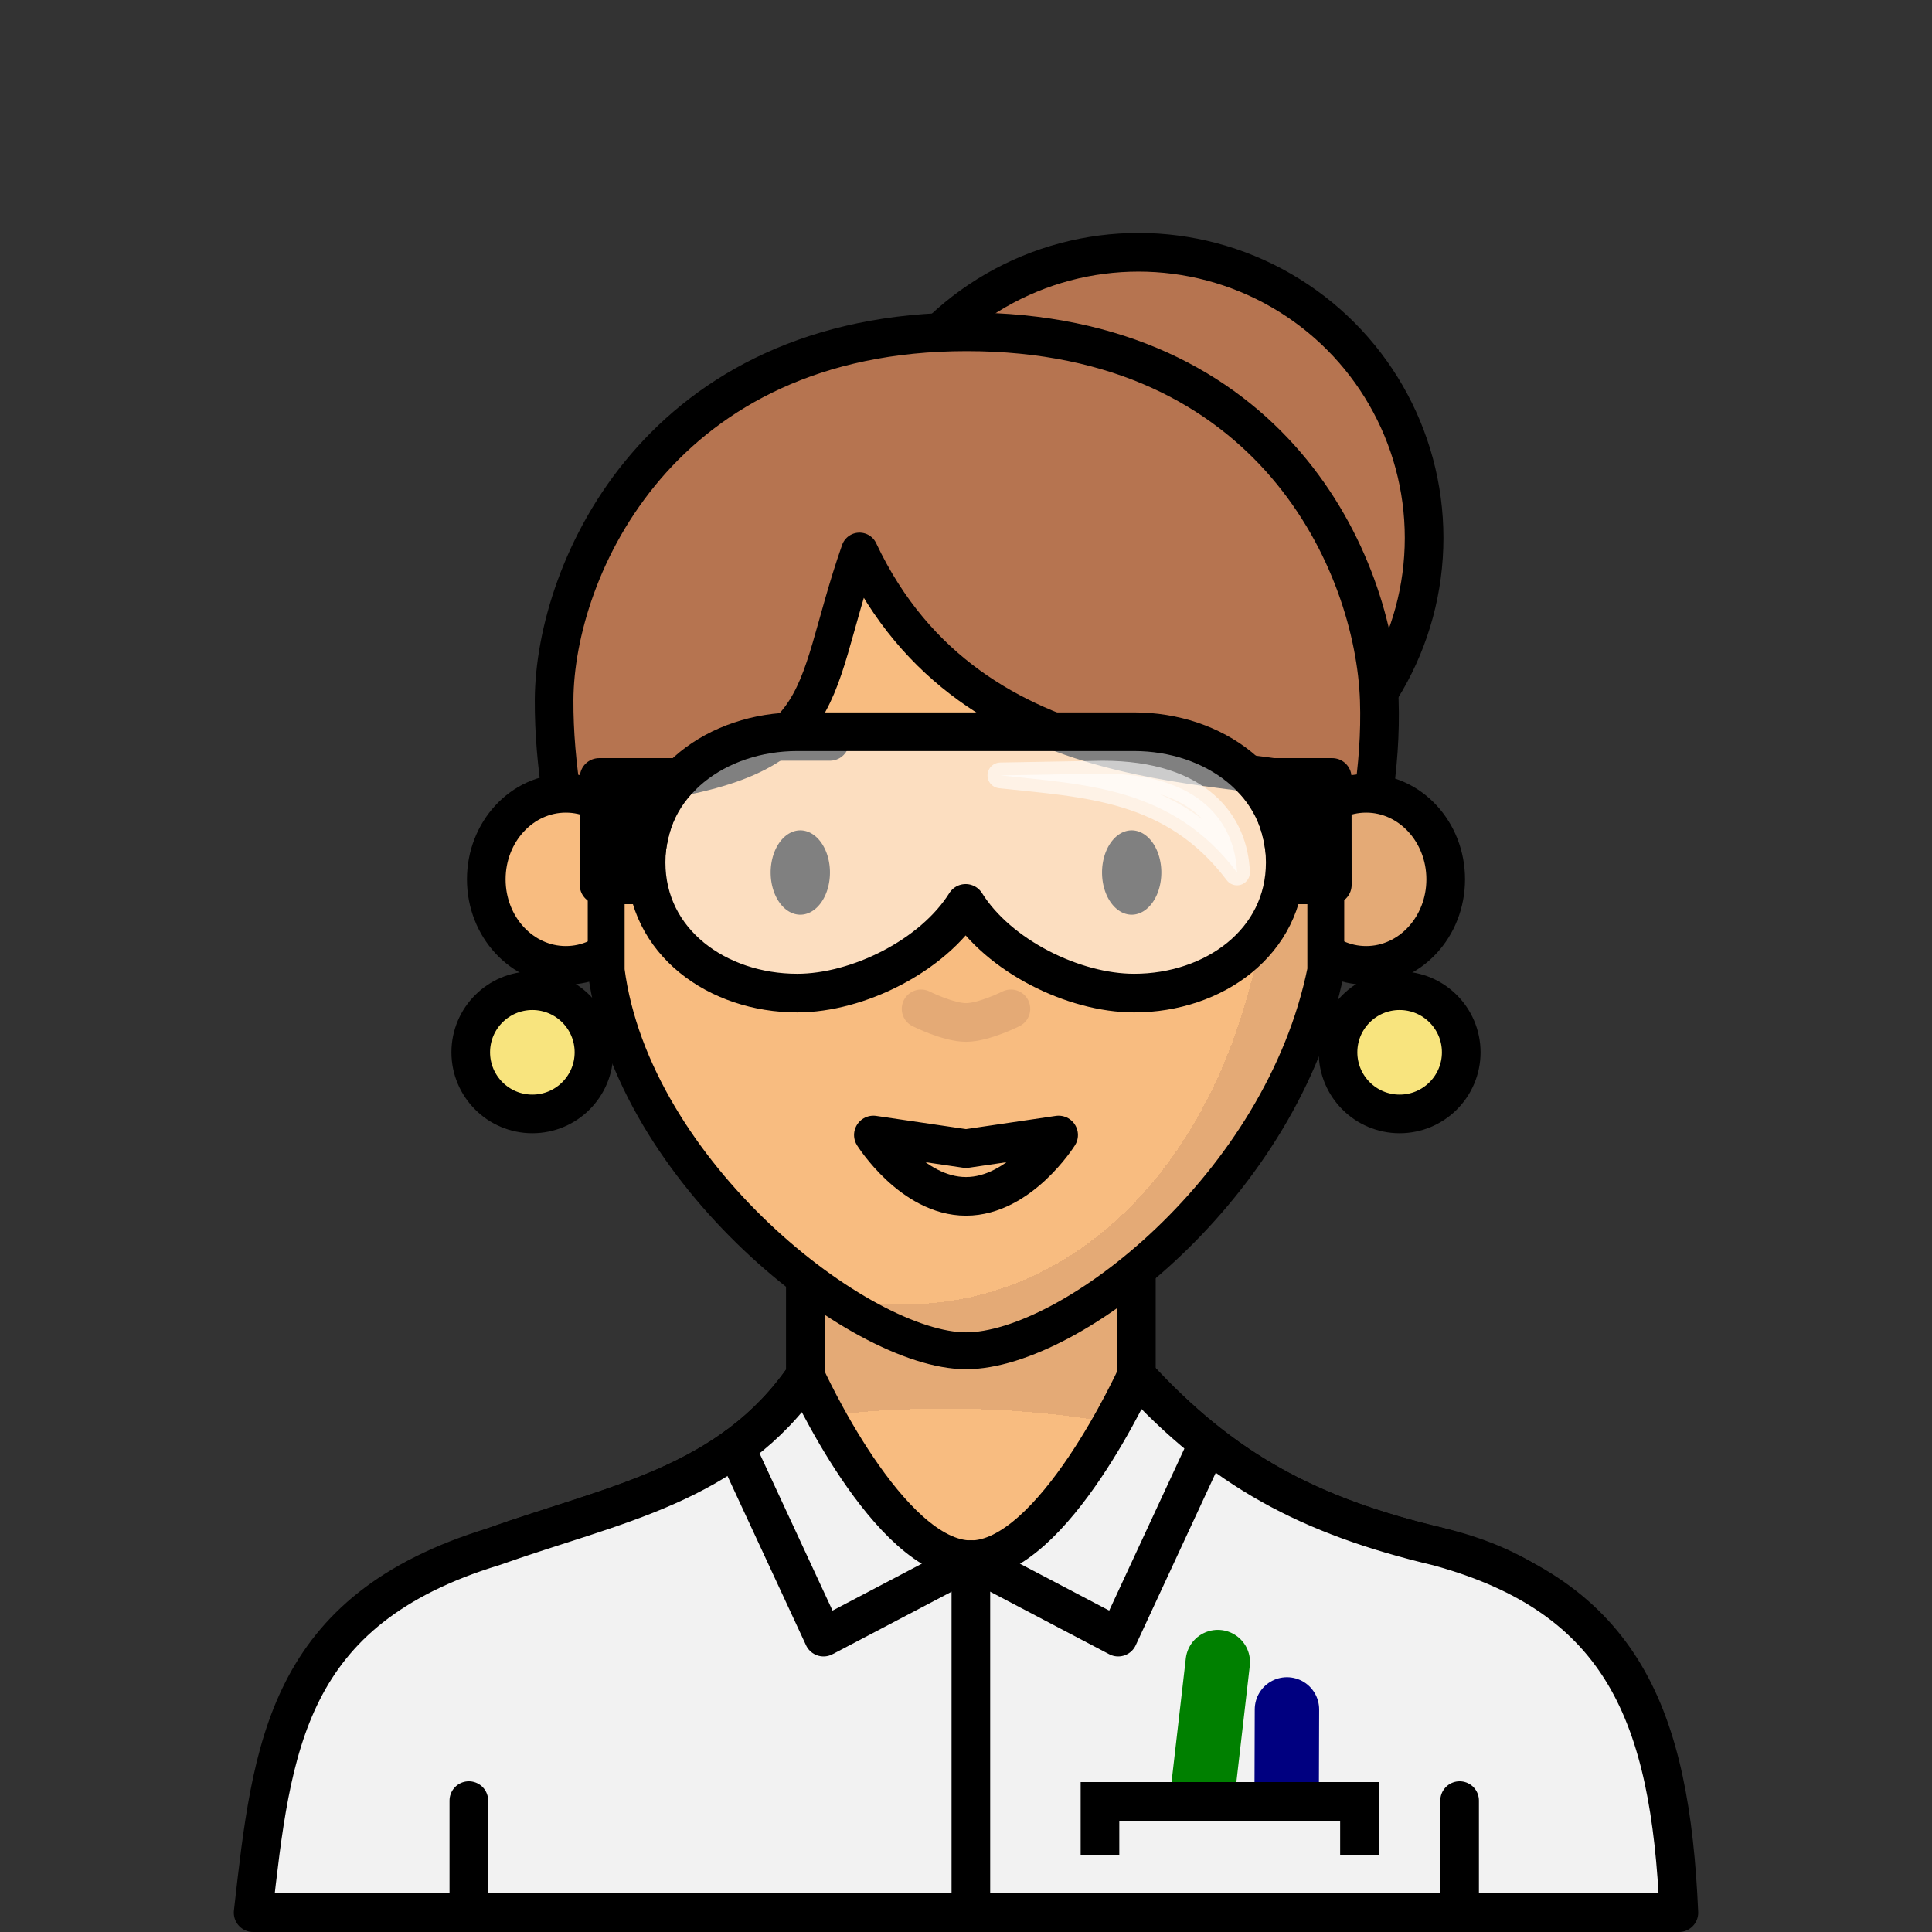 <?xml version="1.0" encoding="UTF-8" standalone="no"?>
<svg
   xmlns:dc="http://purl.org/dc/elements/1.1/"
   xmlns:cc="http://creativecommons.org/ns#"
   xmlns:rdf="http://www.w3.org/1999/02/22-rdf-syntax-ns#"
   xmlns:svg="http://www.w3.org/2000/svg"
   xmlns="http://www.w3.org/2000/svg"
   xmlns:xlink="http://www.w3.org/1999/xlink"
   xmlns:sodipodi="http://sodipodi.sourceforge.net/DTD/sodipodi-0.dtd"
   xmlns:inkscape="http://www.inkscape.org/namespaces/inkscape"
   sodipodi:docname="scientist-f.svg"
   inkscape:version="1.0 (4035a4fb49, 2020-05-01)"
   id="svg3147"
   version="1.1"
   viewBox="0 0 150 150"
   height="150mm"
   width="150mm">
  <rect x="0" y="0" width="150" height="150" fill="#333333" stroke="none"/>
  <defs
     id="defs3141">
    <pattern
       id="carreau-pt"
       patternTransform="translate(-2054.333,1959.279)"
       height="7.611"
       width="8.713"
       patternUnits="userSpaceOnUse">
      <rect
         y="6.2746067e-06"
         x="-2.2737368e-13"
         height="7.611"
         width="8.713"
         id="rect119919"
         style="fill:#800000;fill-opacity:1;stroke:none;stroke-width:1.086;stroke-linecap:round;stroke-linejoin:round;stroke-miterlimit:4;stroke-dasharray:none;stop-color:#000000" />
      <path
         id="path119921"
         d="M 3.075,7.611 V 0"
         style="fill:#800000;stroke:#c11a1a;stroke-width:1.81;stroke-linecap:butt;stroke-linejoin:miter;stroke-miterlimit:4;stroke-dasharray:none;stroke-opacity:1" />
      <path
         id="path119923"
         d="M 1.3287401e-5,4.79 H 8.713"
         style="fill:#c11a1a;fill-opacity:1;stroke:#c11a1a;stroke-width:1.81;stroke-linecap:butt;stroke-linejoin:miter;stroke-miterlimit:4;stroke-dasharray:none;stroke-opacity:1" />
    </pattern>
    <pattern
       id="pattern115842"
       patternTransform="translate(-1862,1832)"
       height="85"
       width="85"
       patternUnits="userSpaceOnUse">
      <rect
         y="0"
         x="3.4178149e-05"
         height="85"
         width="85"
         id="rect104700"
         style="fill:#800000;fill-opacity:1;stroke:none;stroke-width:11.339;stroke-linecap:round;stroke-linejoin:round;stroke-miterlimit:4;stroke-dasharray:none;stop-color:#000000" />
      <path
         id="path104779"
         d="M 30,85 V 1.0187008e-5"
         style="fill:#800000;stroke:#c11a1a;stroke-width:18.898;stroke-linecap:butt;stroke-linejoin:miter;stroke-miterlimit:4;stroke-dasharray:none;stroke-opacity:1" />
      <path
         id="path107256"
         d="M 0,53.5 H 85"
         style="fill:#c11a1a;fill-opacity:1;stroke:#c11a1a;stroke-width:18.898;stroke-linecap:butt;stroke-linejoin:miter;stroke-miterlimit:4;stroke-dasharray:none;stroke-opacity:1" />
    </pattern>
    <radialGradient
       gradientUnits="userSpaceOnUse"
       gradientTransform="matrix(0.331,0.003,-0.002,0.192,-565.397,397.909)"
       r="195.663"
       fy="602.332"
       fx="-391.231"
       cy="602.332"
       cx="-391.231"
       id="radialGradient23876-5-2-4"
       xlink:href="#linearGradient846080"
       inkscape:collect="always" />
    <linearGradient
       inkscape:collect="always"
       id="linearGradient846080">
      <stop
         style="stop-color:#f8bc80;stop-opacity:1"
         offset="0"
         id="stop846072" />
      <stop
         id="stop846074"
         offset="0.707"
         style="stop-color:#f8bc80;stop-opacity:1" />
      <stop
         id="stop846076"
         offset="0.707"
         style="stop-color:#e4aa76;stop-opacity:1" />
      <stop
         style="stop-color:#e4aa76;stop-opacity:1"
         offset="1"
         id="stop846078" />
    </linearGradient>
    <radialGradient
       gradientUnits="userSpaceOnUse"
       gradientTransform="matrix(1.545,-0.27,0.454,2.159,-440.804,62.012)"
       r="29.964"
       fy="144.489"
       fx="-213.612"
       cy="144.489"
       cx="-213.612"
       id="radialGradient1872-4-6-6"
       xlink:href="#linearGradient846080"
       inkscape:collect="always" />
  </defs>
  <sodipodi:namedview
     inkscape:window-maximized="1"
     inkscape:window-y="-8"
     inkscape:window-x="-8"
     inkscape:window-height="1017"
     inkscape:window-width="1920"
     showgrid="false"
     inkscape:document-rotation="0"
     inkscape:current-layer="layer1"
     inkscape:document-units="mm"
     inkscape:cy="560"
     inkscape:cx="400"
     inkscape:zoom="0.35"
     inkscape:pageshadow="2"
     inkscape:pageopacity="0.0"
     borderopacity="1.0"
     bordercolor="#666666"
     pagecolor="#ffffff"
     id="base" />
  <g
     id="layer1"
     inkscape:groupmode="layer"
     inkscape:label="Calque 1">
    <g
       transform="translate(769.92,-376.457)"
       style="mix-blend-mode:normal"
       id="g27320">
      <circle
         r="22.176"
         cy="418.22"
         cx="-681.528"
         id="path24118"
         style="fill:#b67450;fill-opacity:1;stroke:#000000;stroke-width:3;stroke-linecap:round;stroke-linejoin:round;stroke-miterlimit:4;stroke-dasharray:none;stop-color:#000000" />
      <path
         sodipodi:nodetypes="czzzcc"
         id="path12633"
         d="m -722.856,451.807 c 0,0 -4.101,-10.799 -4.043,-21.013 0.058,-10.214 8.253,-28.575 32.033,-28.575 23.78,0 31.668,18.051 32.033,28.575 0.365,10.524 -4.153,21.013 -4.153,21.013 z"
         style="fill:#b67450;fill-opacity:1;stroke:#000000;stroke-width:3;stroke-linecap:round;stroke-linejoin:round;stroke-miterlimit:4;stroke-dasharray:none;stroke-opacity:1" />
      <g
         transform="translate(-498.255,332.524)"
         id="g222555-2-1">
        <circle
           r="4.783"
           cy="125.633"
           cx="-230.333"
           id="path217080-7-70"
           style="fill:#f8e47e;fill-opacity:1;stroke:#000000;stroke-width:3;stroke-linecap:round;stroke-linejoin:round;stroke-miterlimit:4;stroke-dasharray:none;stroke-opacity:1;stop-color:#000000" />
        <circle
           r="4.783"
           cy="125.633"
           cx="-162.998"
           id="path217080-3-0-8"
           style="fill:#f8e47e;fill-opacity:1;stroke:#000000;stroke-width:3;stroke-linecap:round;stroke-linejoin:round;stroke-miterlimit:4;stroke-dasharray:none;stroke-opacity:1;stop-color:#000000" />
      </g>
      <path
         sodipodi:nodetypes="cccccccsccc"
         d="m -707.394,468.942 v 14.325 c -5.824,8.507 -14.888,9.956 -24.19,13.267 -13.88,4.94 -13.392,12.097 -13.392,12.097 v 16.325 h 100.111 v -16.325 c 0,0 -0.371,-9.014 -13.392,-12.097 -10.082,-2.387 -16.719,-5.952 -23.435,-13.267 v -14.325 z"
         style="fill:url(#radialGradient23876-5-2-4);fill-opacity:1;stroke:#000000;stroke-width:3;stroke-linecap:round;stroke-linejoin:round;stroke-miterlimit:4;stroke-dasharray:none;stroke-opacity:1;stop-color:#000000"
         id="rect8920-8-35-7" />
      <ellipse
         style="color:#000000;overflow:visible;fill:#f8bc80;fill-opacity:1;stroke:#000000;stroke-width:3;stroke-linecap:round;stroke-miterlimit:4;stroke-dasharray:none;stroke-opacity:1;stop-color:#000000"
         id="path861-2-70-5-8"
         cx="-725.989"
         cy="444.729"
         rx="6.176"
         ry="6.679" />
      <ellipse
         ry="6.679"
         rx="6.176"
         cy="444.729"
         cx="-663.852"
         id="path861-0-6-5-7-8"
         style="color:#000000;overflow:visible;fill:#e4aa76;fill-opacity:1;stroke:#000000;stroke-width:3;stroke-linecap:round;stroke-miterlimit:4;stroke-dasharray:none;stroke-opacity:1;stop-color:#000000" />
      <path
         sodipodi:nodetypes="ccczccc"
         d="m -703.189,419.241 c 8.816,18.696 30.024,15.955 36.203,18.41 v 14.157 c -3.368,16.705 -19.757,29.523 -27.935,29.523 -8.178,0 -25.877,-13.753 -27.935,-29.523 v -14.157 c 18.013,-1.858 15.553,-6.664 19.667,-18.41 z"
         style="fill:url(#radialGradient1872-4-6-6);fill-opacity:1;stroke:#000000;stroke-width:2.863;stroke-linecap:round;stroke-linejoin:round;stop-color:#000000"
         id="rect1621-9-3-6" />
      <path
         sodipodi:nodetypes="czc"
         id="path2252-4-5-5-1"
         d="m -698.407,454.783 c 0,0 2.102,1.058 3.487,1.058 1.384,0 3.487,-1.058 3.487,-1.058"
         style="fill:#000000;fill-opacity:0;stroke:#e4aa76;stroke-width:3;stroke-linecap:round;stroke-linejoin:miter;stroke-miterlimit:4;stroke-dasharray:none;stroke-opacity:1" />
      <g
         transform="translate(-485.184,303.051)"
         id="g2407-6-0-1">
        <path
           d="m -220.299,141.149 a 2.301,3.274 0 0 1 -2.279,3.274 2.301,3.274 0 0 1 -2.323,-3.21 2.301,3.274 0 0 1 2.234,-3.336 2.301,3.274 0 0 1 2.367,3.145"
           style="color:#000000;overflow:visible;fill:#000000;fill-opacity:1;stroke:none;stroke-width:3;stroke-linecap:round;stroke-linejoin:round;stroke-miterlimit:4;stroke-dasharray:none;stroke-opacity:1;stop-color:#000000"
           id="path984-6-3-6-7"
           sodipodi:type="arc"
           sodipodi:cx="-222.59987"
           sodipodi:cy="141.14864"
           sodipodi:rx="2.3012009"
           sodipodi:ry="3.2740517"
           sodipodi:start="0"
           sodipodi:end="6.2442187"
           sodipodi:open="true"
           sodipodi:arc-type="arc" />
        <path
           d="m -194.571,141.149 a 2.301,3.274 0 0 1 -2.279,3.274 2.301,3.274 0 0 1 -2.323,-3.21 2.301,3.274 0 0 1 2.234,-3.336 2.301,3.274 0 0 1 2.367,3.145"
           sodipodi:arc-type="arc"
           sodipodi:open="true"
           sodipodi:end="6.2442187"
           sodipodi:start="0"
           sodipodi:ry="3.2740517"
           sodipodi:rx="2.3012009"
           sodipodi:cy="141.14864"
           sodipodi:cx="-196.87254"
           sodipodi:type="arc"
           id="path984-3-2-8-05-4"
           style="color:#000000;overflow:visible;fill:#000000;fill-opacity:1;stroke:none;stroke-width:3;stroke-linecap:round;stroke-linejoin:round;stroke-miterlimit:4;stroke-dasharray:none;stroke-opacity:1;stop-color:#000000" />
      </g>
      <g
         transform="translate(-498.483,318.946)"
         id="g66903-6-7-0">
        <path
           id="path66722-4-9-2"
           d="m -185.872,115.072 h 5.292"
           style="fill:none;stroke:#000000;stroke-width:3;stroke-linecap:round;stroke-linejoin:round;stroke-miterlimit:4;stroke-dasharray:none;stroke-opacity:1" />
        <path
           id="path66722-1-5-79-2"
           d="m -212.295,115.072 h 5.292"
           style="fill:none;stroke:#000000;stroke-width:3;stroke-linecap:round;stroke-linejoin:round;stroke-miterlimit:4;stroke-dasharray:none;stroke-opacity:1" />
      </g>
      <path
         sodipodi:nodetypes="zcccz"
         id="path2252-47-29-6"
         d="m -694.92,469.341 c -4.201,0 -7.191,-4.763 -7.191,-4.763 l 7.191,1.058 7.191,-1.058 c 0,0 -2.99,4.763 -7.191,4.763 z"
         style="fill:#000000;fill-opacity:0;stroke:#000000;stroke-width:3;stroke-linecap:round;stroke-linejoin:round;stroke-miterlimit:4;stroke-dasharray:none;stroke-opacity:1" />
      <g
         transform="translate(-192.879,236.466)"
         id="g781121-2-9-4">
        <g
           id="g781110-2-0-6">
          <g
             id="g711260-9-8-3">
            <path
               sodipodi:nodetypes="cccccczc"
               d="m -514.514,246.802 c -5.824,8.507 -14.888,9.956 -24.19,13.267 -16.144,4.919 -17.224,15.504 -18.684,28.422 h 110.695 c -0.668,-15.259 -4.322,-24.494 -18.683,-28.422 -10.082,-2.387 -16.719,-5.952 -23.435,-13.267 0,0 -6.446,14.287 -12.851,14.287 -6.406,0 -12.851,-14.287 -12.851,-14.287 z"
               style="fill:#f2f2f2;fill-opacity:1;stroke:#000000;stroke-width:3;stroke-linecap:round;stroke-linejoin:round;stroke-miterlimit:4;stroke-dasharray:none;stroke-opacity:1;stop-color:#000000"
               id="rect8920-5-2-9-2-1" />
            <path
               sodipodi:nodetypes="cc"
               id="path71731-9-8-4-8"
               d="m -501.663,261.089 v 27.401"
               style="fill:#dcd8dc;fill-opacity:1;stroke:#000000;stroke-width:3;stroke-linecap:butt;stroke-linejoin:miter;stroke-miterlimit:4;stroke-dasharray:none;stroke-opacity:1" />
            <path
               sodipodi:nodetypes="ccc"
               id="path71766-3-55-4-8"
               d="m -519.937,252.365 6.836,14.732 11.438,-6.007"
               style="fill:none;fill-opacity:1;stroke:#000000;stroke-width:3;stroke-linecap:round;stroke-linejoin:round;stroke-miterlimit:4;stroke-dasharray:none;stroke-opacity:1" />
            <path
               sodipodi:nodetypes="ccc"
               id="path71766-8-1-7-0-3"
               d="m -483.389,252.365 -6.836,14.732 -11.438,-6.007"
               style="fill:none;fill-opacity:1;stroke:#000000;stroke-width:3;stroke-linecap:round;stroke-linejoin:round;stroke-miterlimit:4;stroke-dasharray:none;stroke-opacity:1" />
            <path
               sodipodi:nodetypes="cc"
               id="path1019874-5"
               d="m -540.64,288.49 v -8.7"
               style="fill:none;stroke:#000000;stroke-width:3;stroke-linecap:round;stroke-linejoin:miter;stroke-miterlimit:4;stroke-dasharray:none;stroke-opacity:1" />
            <path
               sodipodi:nodetypes="cc"
               id="path1019874-4-3"
               d="m -463.717,288.49 v -8.7"
               style="fill:none;stroke:#000000;stroke-width:3;stroke-linecap:round;stroke-linejoin:miter;stroke-miterlimit:4;stroke-dasharray:none;stroke-opacity:1" />
          </g>
          <path
             sodipodi:nodetypes="cc"
             id="path710607-0-4-9"
             d="m -483.739,279.851 1.248,-10.818"
             style="fill:#008000;stroke:#008000;stroke-width:5;stroke-linecap:round;stroke-linejoin:miter;stroke-miterlimit:4;stroke-dasharray:none;stroke-opacity:1" />
          <path
             sodipodi:nodetypes="cc"
             id="path710607-3-2-1-3"
             d="m -477.145,279.851 0.022,-7.141"
             style="fill:#000080;stroke:#000080;stroke-width:5;stroke-linecap:round;stroke-linejoin:miter;stroke-miterlimit:4;stroke-dasharray:none;stroke-opacity:1" />
          <path
             sodipodi:nodetypes="cccc"
             id="path710374-7-4-1"
             d="m -491.639,284.012 v -4.161 h 20.147 v 4.161"
             style="fill:#f2f2f2;stroke:#000000;stroke-width:3;stroke-linecap:butt;stroke-linejoin:miter;stroke-miterlimit:4;stroke-dasharray:none;stroke-opacity:1" />
        </g>
      </g>
      <g
         transform="translate(-186.36,350.74)"
         id="g746371-8-7-3">
        <g
           transform="translate(-211.65,37.474)"
           id="g744705-0-6-6">
          <path
             sodipodi:nodetypes="csscsscc"
             d="m -310.014,45.054 c -6.188,0 -11.733,3.958 -11.733,10.146 0,6.188 5.545,10.146 11.733,10.146 4.687,0 10.523,-2.879 13.078,-6.964 2.555,4.086 8.392,6.964 13.079,6.964 6.188,0 11.733,-3.958 11.733,-10.146 0,-6.188 -5.545,-10.146 -11.733,-10.146 z"
             style="fill:#ffffff;fill-opacity:0.5;stroke:#000000;stroke-width:3;stroke-linecap:round;stroke-linejoin:round;stop-color:#000000"
             id="path215929-3-8-9-1" />
          <path
             sodipodi:nodetypes="ccccc"
             d="m -325.393,48.604 6.32,1e-6 c -1.897,1.727 -2.844,4.487 -2.784,8.341 h -3.543 z"
             style="stroke:#000000;stroke-width:3;stroke-linecap:round;stroke-linejoin:round;stop-color:#000000"
             id="rect743527-6-8-1" />
          <path
             sodipodi:nodetypes="ccccc"
             d="m -268.477,48.604 -6.32,1e-6 c 1.897,1.727 2.844,4.487 2.784,8.341 h 3.543 z"
             style="stroke:#000000;stroke-width:3;stroke-linecap:round;stroke-linejoin:round;stop-color:#000000"
             id="rect743527-4-2-8-0" />
        </g>
        <path
           sodipodi:nodetypes="cccc"
           id="path745430-3-1-7"
           d="m -505.89,85.919 7.939,-0.139 c 7.634,0 10.288,3.9 10.433,7.674 -5.034,-6.66 -11.807,-6.816 -18.372,-7.535 z"
           style="opacity:0.6;fill:#ffffff;stroke:#ffffff;stroke-width:2;stroke-linecap:round;stroke-linejoin:round;stroke-miterlimit:4;stroke-dasharray:none;stroke-opacity:1" />
      </g>
    </g>
  </g>
</svg>
